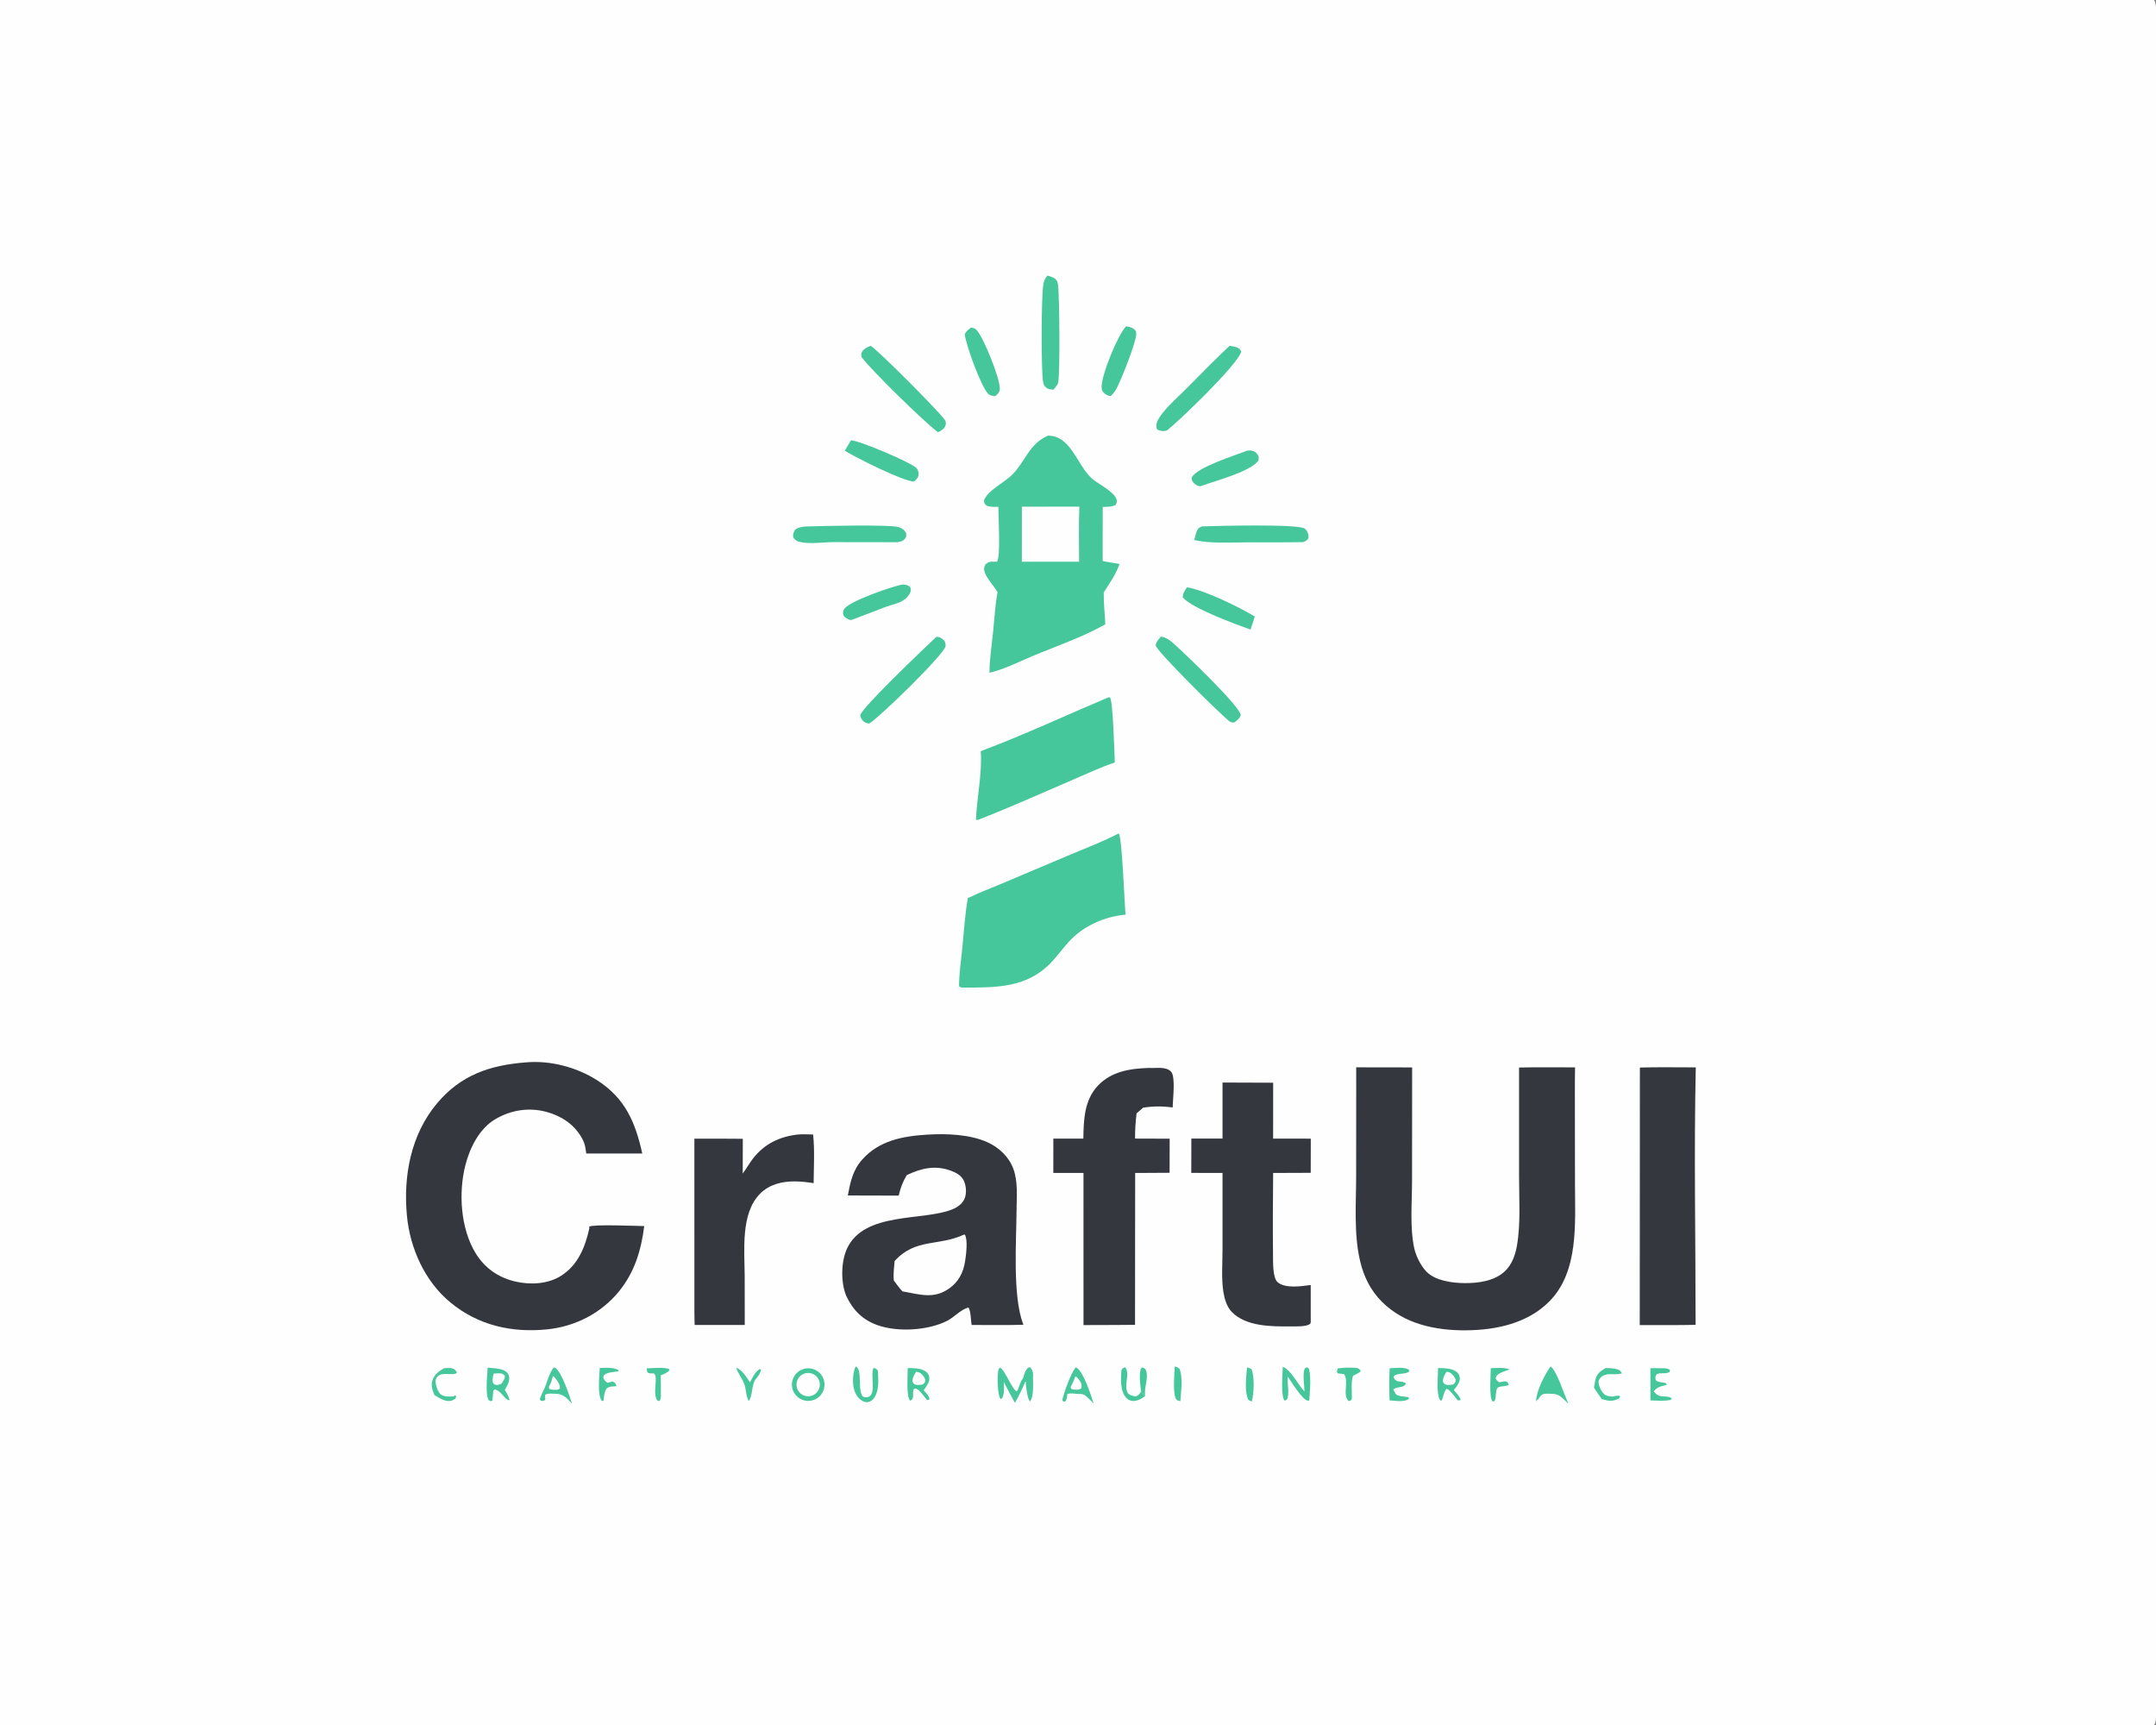 <?xml version="1.0" encoding="utf-8" ?>
<svg xmlns="http://www.w3.org/2000/svg" xmlns:xlink="http://www.w3.org/1999/xlink" width="500" height="400">
    <rect width="100%" height="100%" fill="#808080" stroke="none"/>
    <path fill="#FEFEFE" d="M0 0L499.562 0C500.187 1.093 499.999 2.502 500 3.73L500.004 316.043L500 379.01C500 381.762 500.369 397.896 499.844 399.446C499.772 399.659 499.676 399.801 499.562 400L0 400L0 0Z"/>
    <path fill="#34373D" d="M352.285 247.546C356.604 247.434 360.948 247.515 365.27 247.507C365.204 251.21 365.247 254.921 365.237 258.625L365.258 274.544C365.263 283.539 366.194 294.803 359.339 301.746C354.285 306.866 347.015 308.408 340.068 308.478C332.975 308.55 325.678 307.052 320.494 301.872C317.828 299.208 316.287 296.063 315.424 292.421C313.931 286.123 314.505 278.995 314.506 272.543L314.521 247.496L327.491 247.517L327.469 273.906C327.468 278.814 326.935 284.586 327.965 289.377C328.365 291.239 329.488 293.521 330.826 294.886C332.918 297.019 336.849 297.508 339.682 297.533C342.921 297.56 346.832 297.019 349.205 294.578C350.687 293.053 351.434 290.938 351.792 288.879C352.692 283.703 352.284 278.006 352.285 272.757L352.285 247.546Z"/>
    <path fill="#34373D" d="M121.841 246.358C127.573 245.825 133.742 247.444 138.566 250.547C145.013 254.695 147.365 260.303 148.953 267.484L135.962 267.485L135.926 267.245C135.906 267.112 135.882 266.979 135.865 266.845C135.72 265.654 135.498 264.865 134.905 263.824C133.123 260.694 130.156 258.751 126.715 257.827C122.643 256.733 118.503 257.385 114.878 259.515C111.159 261.699 108.954 266.16 107.924 270.197C106.295 276.576 106.816 284.812 110.24 290.494C112.356 294.005 115.523 296.24 119.515 297.167C122.958 297.967 127.02 297.779 130.079 295.862C134.05 293.373 135.731 289.137 136.688 284.757L136.627 284.451C137.441 283.842 147.671 284.294 149.407 284.307C148.685 289.899 147.212 294.918 143.606 299.379C139.47 304.493 133.427 307.598 126.898 308.258C118.664 309.09 110.886 307.336 104.44 302.006C98.511 297.105 95.082 289.459 94.369 281.895C93.499 272.663 95.288 263.037 101.39 255.802C106.895 249.274 113.589 247.015 121.841 246.358Z"/>
    <path fill="#34373D" d="M214.968 263.107C219.458 262.823 225.003 263.016 229.106 264.917C231.764 266.148 234.013 268.297 235.026 271.08C236.086 273.994 235.778 277.323 235.757 280.371C235.707 287.717 234.793 300.384 237.249 306.955C237.279 307.034 237.311 307.112 237.342 307.19C233.347 307.315 229.329 307.235 225.331 307.239C225.13 306.124 225.17 304.067 224.597 303.18C222.837 303.63 221.279 305.462 219.614 306.301C215.191 308.53 208.179 308.943 203.522 307.288C200.014 306.042 197.851 303.842 196.269 300.535C196.236 300.453 196.202 300.372 196.17 300.29C194.976 297.217 195.043 292.596 196.405 289.586C200.352 280.859 214.222 283.192 220.889 280.415C222.096 279.912 223.238 279.118 223.73 277.858C224.21 276.63 224.06 274.867 223.473 273.697C222.865 272.486 221.644 271.869 220.422 271.433C216.807 270.146 213.649 270.888 210.285 272.496C209.385 273.977 208.798 275.555 208.42 277.243L196.616 277.213C197.212 274.063 197.756 271.363 199.955 268.886C203.87 264.475 209.353 263.455 214.968 263.107Z"/>
    <path fill="#FEFEFE" d="M223.578 286.277L223.772 286.308C224.499 287.574 224.041 291.052 223.804 292.532C223.384 295.149 222.271 297.28 220.062 298.815C216.435 301.335 213.227 300.113 209.282 299.447C208.542 298.661 207.919 297.774 207.273 296.911C207.146 295.421 207.343 293.903 207.472 292.417C212.305 287.07 217.647 289.033 223.578 286.277Z"/>
    <path fill="#46C79B" d="M243.099 100.997C243.735 101.045 244.443 101.131 245.037 101.367C249.044 102.955 250.351 108.818 253.674 111.336C255.066 112.391 258.426 114.099 258.941 115.801C259.117 116.382 258.997 116.626 258.691 117.114C257.765 117.573 256.75 117.518 255.736 117.556L255.725 130.103C257.017 130.362 258.328 130.551 259.629 130.762C258.844 133.14 257.312 135.266 255.975 137.363C255.919 139.802 256.231 142.317 256.337 144.765C251.21 147.709 244.666 149.934 239.154 152.255C236.027 153.599 232.783 155.229 229.459 155.999C229.485 152.87 229.991 149.67 230.31 146.555C230.624 143.485 230.777 140.363 231.338 137.328C230.517 135.808 228.689 134.072 228.295 132.438C228.123 131.729 228.249 131.446 228.58 130.82C229.035 130.486 229.357 130.242 229.952 130.243C230.373 130.241 230.794 130.246 231.215 130.258C232.109 129.048 231.519 119.663 231.53 117.513C230.559 117.539 229.727 117.597 228.797 117.259C228.266 116.727 228.25 116.749 228.192 116.005C229.163 113.668 232.76 111.992 234.592 110.221C237.819 107.1 238.607 102.867 243.099 100.997Z"/>
    <path fill="#FEFEFE" d="M236.982 117.49L250.317 117.482C250.12 121.709 250.263 126.023 250.254 130.259L236.98 130.25L236.982 117.49Z"/>
    <path fill="#34373D" d="M266.449 247.636C268.036 247.749 270.417 247.222 271.6 248.522C272.669 249.698 271.966 255.027 271.961 256.795C269.559 256.49 267.514 256.48 265.112 256.851L263.584 258.173C263.331 260.148 263.228 262.031 263.23 264.019L271.257 264.043L271.243 271.951L263.256 271.994L263.225 307.208L258.33 307.243L251.275 307.265L251.272 271.993L244.275 271.98L244.281 264.027L251.241 264.029C251.301 259.71 251.449 255.132 254.572 251.795C257.73 248.421 262.071 247.78 266.449 247.636Z"/>
    <path fill="#34373D" d="M283.516 251.023L295.259 251.063L295.249 264.026L303.986 264.034L303.97 271.96L295.257 271.991C295.197 278.357 295.154 284.741 295.225 291.107C295.242 292.564 295.113 296.323 296.313 297.34C298.085 298.842 301.871 298.248 303.971 297.971L303.973 306.312C303.951 306.583 304.017 306.83 303.782 307.012C302.887 307.706 300.309 307.56 299.224 307.57C294.847 307.608 288.917 307.605 285.638 304.195C284.523 303.037 283.973 301.191 283.723 299.635C283.218 296.492 283.517 292.96 283.516 289.773L283.515 271.985L276.269 271.978L276.286 264.019L283.516 264.014L283.516 251.023Z"/>
    <path fill="#46C79B" d="M259.462 193.248C260.253 194.432 260.768 209.407 261.03 212.099C256.155 212.522 251.308 214.672 247.964 218.279C246.425 219.94 245.12 221.826 243.531 223.441C238.021 229.042 231.014 228.993 223.688 229.009C223.1 228.993 222.864 229.092 222.418 228.689C222.418 225.755 222.883 222.797 223.164 219.878C223.536 216.011 223.789 212.093 224.447 208.263C226.873 207.055 229.492 206.088 231.991 205.034L248.349 198.123C252.068 196.558 255.879 195.11 259.462 193.248Z"/>
    <path fill="#34373D" d="M380.308 247.547C384.617 247.422 388.957 247.514 393.269 247.507C392.833 267.37 393.231 287.337 393.229 307.21C388.917 307.307 384.589 307.25 380.275 307.266L380.308 247.547Z"/>
    <path fill="#34373D" d="M184.929 263.087C186.11 262.964 187.376 263.057 188.568 263.07C188.967 266.755 188.718 270.642 188.691 274.351C187.273 274.136 185.874 273.964 184.438 273.948C181.466 273.914 178.49 274.598 176.32 276.75C171.704 281.327 172.678 289.995 172.702 295.951L172.717 307.242L161.093 307.245L161.04 304.665L161.033 264.034C164.777 264.025 168.52 264.036 172.264 264.068L172.245 272.113C173.104 270.992 173.775 269.741 174.644 268.625C177.263 265.26 180.734 263.579 184.929 263.087Z"/>
    <path fill="#46C79B" d="M257.103 161.683L257.431 161.742C258.112 162.52 258.456 174.934 258.539 176.8C255.085 177.977 251.74 179.554 248.389 180.994C241.395 183.999 234.41 187.143 227.321 189.913C226.88 190.131 226.818 190.146 226.328 190.098C226.562 184.871 227.795 179.361 227.449 174.18C237.452 170.437 247.253 165.837 257.103 161.683Z"/>
    <path fill="#46C79B" d="M285.137 80.197C285.661 80.258 286.369 80.366 286.861 80.564C287.442 80.799 287.633 80.988 287.844 81.562C287.076 84.499 273.816 97.269 270.658 99.806C270.589 99.83 270.523 99.861 270.452 99.879C269.776 100.049 269.009 99.938 268.398 99.622C268.196 99.273 268.179 99.123 268.181 98.714C268.188 97.687 268.913 96.697 269.516 95.909C271.099 93.842 273.21 92.035 275.051 90.19C278.392 86.842 281.691 83.436 285.137 80.197Z"/>
    <path fill="#46C79B" d="M217.185 147.64C218.022 147.722 218.547 148.06 219.091 148.677C219.219 149.09 219.362 149.498 219.253 149.933C218.748 151.949 203.909 166.438 201.575 167.762C201.181 167.752 200.75 167.635 200.431 167.394C199.884 166.982 199.591 166.52 199.487 165.856C199.967 163.956 214.63 150.051 217.185 147.64Z"/>
    <path fill="#46C79B" d="M269.24 147.617C270.388 147.781 271.254 148.405 272.098 149.154C274.453 151.245 287.599 163.745 287.729 165.833C287.474 166.673 286.87 167.043 286.207 167.552C285.627 167.509 285.493 167.542 285.039 167.193C283.088 165.692 268.197 151.023 268.004 149.621C268.164 148.772 268.699 148.255 269.24 147.617Z"/>
    <path fill="#46C79B" d="M278.742 122.063C281.743 121.958 301.382 121.425 302.643 122.612C303.292 123.223 303.459 123.897 303.462 124.755C303.045 125.418 302.913 125.418 302.217 125.711C297.858 125.785 293.49 125.753 289.13 125.764C285.125 125.774 280.901 126.082 276.97 125.234C277.138 124.577 277.28 123.859 277.527 123.23C277.824 122.477 278.054 122.372 278.742 122.063Z"/>
    <path fill="#46C79B" d="M186.566 122.098C189.74 121.969 206.497 121.58 208.435 122.238C209.276 122.524 209.737 122.874 210.149 123.653C210.179 124.208 210.242 124.418 209.896 124.888C209.447 125.498 208.749 125.636 208.049 125.731L193.267 125.71C190.826 125.729 187.8 126.22 185.453 125.66C184.697 125.48 184.35 125.19 183.932 124.554C183.895 123.861 184.012 123.526 184.33 122.915C184.981 122.3 185.719 122.25 186.566 122.098Z"/>
    <path fill="#46C79B" d="M201.896 80.184C203.539 81.081 218.062 95.689 219.148 97.415C219.399 97.813 219.398 98.202 219.27 98.645C219.033 99.466 218.238 99.858 217.541 100.23C214.387 97.912 202.136 85.93 199.834 82.835C199.761 82.443 199.657 82.241 199.797 81.854C200.123 80.95 201.078 80.531 201.896 80.184Z"/>
    <path fill="#46C79B" d="M242.886 63.892C243.479 64.059 244.118 64.217 244.618 64.593C245.225 65.05 245.334 65.641 245.404 66.363C245.699 69.403 245.849 86.09 245.418 88.625C245.312 89.248 244.688 89.885 244.296 90.36C243.857 90.331 243.245 90.273 242.853 90.05C242.3 89.735 242.028 89.236 241.913 88.629C241.445 86.158 241.464 68.913 241.953 65.967C242.089 65.145 242.398 64.557 242.886 63.892Z"/>
    <path fill="#46C79B" d="M197.364 102.102C199.322 102.16 211.329 107.233 212.562 108.567C212.9 108.933 213.062 109.534 213.033 110.024C212.988 110.763 212.491 111.197 211.979 111.666C209.333 111.575 198.522 106.122 195.92 104.522C196.368 103.701 196.882 102.905 197.364 102.102Z"/>
    <path fill="#46C79B" d="M275.273 136.179C279.299 136.83 287.412 140.776 291.001 142.959C290.7 143.976 290.343 144.983 290.011 145.991C286.585 144.765 276.434 141.064 274.299 138.534C274.252 137.608 274.804 136.938 275.273 136.179Z"/>
    <path fill="#46C79B" d="M261.16 75.665C261.761 75.725 262.639 75.969 263.087 76.393C263.418 76.707 263.503 76.936 263.509 77.388C263.532 79.302 259.962 88.256 258.857 90.261C258.533 90.851 258.057 91.366 257.604 91.86C256.994 91.778 256.498 91.562 256.044 91.142C255.62 90.75 255.472 90.259 255.473 89.69C255.482 86.837 259.219 77.638 261.16 75.665Z"/>
    <path fill="#46C79B" d="M289.243 104.493C289.488 104.47 289.757 104.435 290.004 104.452C290.64 104.497 291.152 104.756 291.553 105.265C291.994 105.825 291.954 106.119 291.846 106.79C290.044 109.355 281.881 111.497 278.809 112.602C278.698 112.642 278.593 112.706 278.476 112.722C277.885 112.807 277.41 112.517 276.995 112.13C276.482 111.653 276.368 111.437 276.357 110.755C277.582 108.322 286.399 105.619 289.243 104.493Z"/>
    <path fill="#46C79B" d="M225.211 75.959C225.788 76.087 226.067 76.093 226.504 76.545C228.069 78.165 232.057 88.044 231.867 90.246C231.795 91.076 231.345 91.348 230.78 91.874C230.22 91.805 229.65 91.755 229.215 91.361C227.61 89.907 223.922 79.834 223.75 77.51C224.024 76.783 224.617 76.421 225.211 75.959Z"/>
    <path fill="#46C79B" d="M209.205 135.556C210.006 135.525 210.525 135.642 211.12 136.166C211.219 136.717 211.29 136.938 211.06 137.472C210.738 138.222 210.001 138.9 209.315 139.32C208.255 139.969 206.653 140.265 205.467 140.712L197.463 143.767C197.056 143.753 196.891 143.709 196.539 143.512C196.041 143.234 195.577 142.876 195.51 142.269C195.464 141.854 195.625 141.435 195.868 141.109C197.162 139.375 206.832 135.976 209.205 135.556Z"/>
    <path fill="#46C79B" d="M186.434 317.42C188.459 316.864 190.549 318.063 191.091 320.092C191.632 322.121 190.418 324.202 188.385 324.729C186.701 325.166 184.936 324.397 184.109 322.866C183.56 321.852 183.504 320.642 183.957 319.582C184.41 318.521 185.322 317.725 186.434 317.42Z"/>
    <path fill="#FEFEFE" d="M187.494 318.361C188.488 318.388 189.386 318.957 189.836 319.843C190.285 320.73 190.213 321.791 189.648 322.608C189.083 323.425 188.116 323.868 187.128 323.761C185.684 323.604 184.62 322.335 184.718 320.885C184.817 319.435 186.042 318.321 187.494 318.361Z"/>
    <path fill="#46C79B" d="M232.807 320.468C232.829 321.695 232.971 322.972 232.46 324.118L232.091 324.463C231.262 323.434 231.304 319.379 231.478 318.001C231.539 317.519 231.585 317.422 231.928 317.114C233.175 317.796 234.921 322.736 235.888 322.59C236.41 321.604 236.528 320.442 237.247 319.605L237.313 319.538C237.54 318.684 237.748 317.994 238.306 317.295C238.484 317.072 238.647 317.136 238.919 317.108C239.505 317.779 239.447 318.059 239.554 318.923C239.539 320.415 239.847 323.861 238.846 325L238.486 324.283L238.531 324.505C238.115 323.068 237.966 321.698 237.855 320.209C237.117 321.987 236.338 323.634 235.364 325.301C234.483 323.705 233.631 322.094 232.807 320.468Z"/>
    <path fill="#46C79B" d="M237.247 319.605L237.313 319.538C237.54 318.684 237.748 317.994 238.306 317.295C238.484 317.072 238.647 317.136 238.919 317.108C239.505 317.779 239.447 318.059 239.554 318.923C239.257 319.526 238.991 319.879 238.492 320.332C238.146 320.411 238.089 320.47 237.741 320.351L237.247 319.605Z"/>
    <path fill="#46C79B" d="M113.095 317.144C114.238 317.227 115.74 317.296 116.792 317.73C117.34 317.957 117.807 318.381 117.996 318.946C118.394 320.135 117.613 321.28 117.079 322.301C117.519 323.071 118.006 323.802 118.194 324.678C117.673 324.698 117.486 324.398 117.092 324.083C116.419 323.315 115.784 322.493 114.788 322.166L114.42 322.436C114.341 323.197 114.265 323.958 114.193 324.72L113.854 324.938L113.321 324.676C112.506 323.165 113.003 318.94 113.095 317.144Z"/>
    <path fill="#FEFEFE" d="M114.491 318.51C114.797 318.487 115.105 318.464 115.412 318.454C116.153 318.431 116.554 318.475 117.09 318.998C117.089 319.788 116.713 320.23 116.278 320.863C115.942 320.991 115.606 321.15 115.24 321.149C114.693 321.149 114.666 321.023 114.306 320.65C114.162 319.835 114.278 319.303 114.491 318.51Z"/>
    <path fill="#46C79B" d="M333.513 317.229C334.899 317.253 336.444 317.226 337.657 318.005C338.188 318.345 338.451 318.812 338.538 319.43C338.692 320.524 337.761 321.518 337.158 322.351C337.769 323.012 338.289 323.612 338.739 324.398L338.613 324.712L338.05 324.69C337.413 323.966 336.349 322.329 335.498 322.037C334.754 322.777 334.817 323.963 334.252 324.84L333.897 324.581C333.059 322.787 333.495 319.259 333.513 317.229Z"/>
    <path fill="#FEFEFE" d="M335.46 318.086C335.663 318.117 335.823 318.13 336.013 318.194C336.768 318.449 337.275 319.179 337.579 319.873C337.535 320.608 337.531 320.552 336.983 321.051C336.485 321.103 335.844 321.232 335.361 321.082C334.888 320.935 334.826 320.707 334.595 320.309C334.666 319.394 334.998 318.853 335.46 318.086Z"/>
    <path fill="#46C79B" d="M210.518 317.23C211.81 317.235 213.328 317.244 214.479 317.89C215.047 318.208 215.372 318.679 215.497 319.312C215.719 320.441 214.806 321.487 214.212 322.373L214.334 322.51C214.806 323.049 215.586 323.799 215.537 324.524L215.037 324.673C214.435 324.014 213.94 323.239 213.305 322.611C212.878 322.188 212.611 321.973 212.008 321.984C211.525 322.713 211.939 323.451 211.663 324.233C211.527 324.621 211.394 324.641 211.048 324.782C210.127 323.774 210.519 318.758 210.518 317.23Z"/>
    <path fill="#FEFEFE" d="M212.449 318.093C212.654 318.122 212.817 318.133 213.01 318.196C213.769 318.443 214.278 319.179 214.587 319.87C214.538 320.608 214.541 320.55 213.985 321.045C213.486 321.099 212.844 321.231 212.359 321.085C211.883 320.941 211.82 320.709 211.584 320.309C211.655 319.395 211.985 318.858 212.449 318.093Z"/>
    <path fill="#46C79B" d="M128.409 317.085C128.57 317.125 128.654 317.134 128.806 317.23C130.282 318.154 132.048 323.612 132.666 325.485C131.598 324.389 130.884 323.42 129.312 323.218C128.397 323.204 127.198 322.985 126.399 323.423C126.43 323.822 126.449 324.222 126.456 324.622C125.953 324.887 125.932 324.888 125.37 324.8L125.205 324.378C125.441 323.77 125.664 323.15 125.967 322.572C126.882 320.825 127.198 318.632 128.409 317.085Z"/>
    <path fill="#FEFEFE" d="M128.202 319.077C128.443 319.216 128.61 319.355 128.783 319.574C129.315 320.245 129.938 321.11 129.845 322L129.281 322.258C128.598 322.274 128.023 322.317 127.382 322.056L127.27 321.596C127.718 320.835 127.976 320.201 128.153 319.332C128.17 319.247 128.186 319.162 128.202 319.077Z"/>
    <path fill="#46C79B" d="M359.593 316.864C361.005 317.726 362.846 323.645 363.723 325.489C362.457 324.404 361.863 323.241 360.02 323.206C359.441 323.194 358.807 323.142 358.232 323.204C357.358 323.298 357.1 323.958 356.624 324.607L356.408 324.558L356.485 324.804L356.327 324.895L356.24 324.744C356.362 322.414 358.228 318.756 359.593 316.864Z"/>
    <path fill="#46C79B" d="M249.426 317.082C249.528 317.122 249.636 317.148 249.732 317.201C251.221 318.017 253.052 323.628 253.649 325.463C253.071 324.885 252.493 324.268 251.866 323.745C251.276 323.254 250.81 323.192 250.061 323.242C249.278 323.185 248.227 322.952 247.517 323.281C247.431 323.9 247.445 324.581 246.97 325.036L246.498 324.92L246.359 324.618C246.82 322.662 248.278 318.67 249.426 317.082Z"/>
    <path fill="#FEFEFE" d="M249.397 319.149C249.825 319.375 250.084 319.713 250.356 320.104C250.766 320.696 250.941 321.187 250.803 321.907L250.177 322.241C249.551 322.256 249.007 322.305 248.418 322.047L248.287 321.615C248.754 320.808 249.078 320.022 249.397 319.149Z"/>
    <path fill="#46C79B" d="M302.53 322.649C302.493 321.418 302.059 318.495 302.548 317.462C302.712 317.117 302.84 317.174 303.182 317.06L303.594 317.462C304.084 319.831 303.77 322.379 303.639 324.781C303.517 324.779 303.394 324.786 303.272 324.773C302.03 324.645 299.402 320.276 298.627 319.179C298.516 320.612 299.005 322.929 298.6 324.188C298.46 324.624 298.298 324.642 297.915 324.8C296.98 323.704 297.464 318.544 297.491 316.924C299.51 317.743 300.966 321.081 302.53 322.649Z"/>
    <path fill="#46C79B" d="M322.285 317.281C323.532 317.229 325.778 316.902 326.755 317.636L326.785 318.067C326.029 318.606 324.845 318.457 323.958 318.724C323.487 318.866 323.399 318.895 323.179 319.308C323.861 320.964 324.993 319.912 326.068 320.828C325.558 321.876 324.252 321.482 323.397 322.026C323.303 322.086 323.213 322.151 323.121 322.213C323.302 322.584 323.512 322.943 323.711 323.305C324.589 323.92 325.673 323.74 326.679 324.022L326.75 324.353C325.787 325.202 323.515 324.799 322.266 324.729C322.17 322.238 322.129 319.77 322.285 317.281Z"/>
    <path fill="#46C79B" d="M198.446 316.843C200.077 317.576 198.816 322.041 200.042 323.808C200.585 324.026 200.99 324.142 201.554 323.846C203.184 322.989 201.837 318.782 202.56 317.232C203.171 317.27 203.163 317.37 203.6 317.815C203.669 319.372 203.835 321.456 203.325 322.934C203.031 323.788 202.523 324.696 201.633 325.042C201.164 325.224 200.62 325.157 200.175 324.941C199.118 324.429 198.476 323.448 198.126 322.358C197.641 320.845 197.728 318.248 198.446 316.843Z"/>
    <path fill="#46C79B" d="M382.747 317.255C383.596 317.25 384.445 317.252 385.294 317.263C385.982 317.277 386.816 317.222 387.305 317.732L387.18 318.152C386.189 318.698 385.175 318.199 384.188 318.652C383.846 319.273 383.871 319.304 383.975 320.012C384.601 320.642 385.559 320.478 386.418 320.76L386.526 321.133C385.203 321.49 384.387 321.512 383.532 322.642C384.985 324.635 386.674 323.218 387.723 324.342L387.449 324.614C385.952 324.937 384.284 324.77 382.755 324.737L382.747 317.255Z"/>
    <path fill="#46C79B" d="M372.332 317.234C373.137 317.202 374.135 317.298 374.92 317.48C375.63 317.644 375.754 317.84 376.145 318.44C375.084 318.908 373.475 318.42 372.247 318.816C371.423 319.082 371.146 319.407 370.738 320.137C370.667 321.193 371.194 322.401 371.919 323.17C372.461 323.747 373.252 323.782 373.992 323.845C374.538 323.691 374.942 323.626 375.509 323.628L375.739 323.925L375.368 324.364C373.839 325.031 372.992 324.879 371.464 324.422C370.837 323.565 370.255 322.679 369.667 321.794C369.752 321.227 369.83 320.65 369.954 320.09C370.301 318.524 371.049 318.036 372.332 317.234Z"/>
    <path fill="#46C79B" d="M310.242 317.307C311.558 317.12 313.048 317.075 314.369 317.182C315.045 317.237 315.164 317.363 315.572 317.891C315.285 318.454 314.265 318.626 313.735 319.133C313.33 320.576 313.507 322.314 313.511 323.812C313.545 324.119 313.557 324.248 313.416 324.536C313.264 324.848 313.095 324.796 312.784 324.884C311.213 323.562 312.94 320.218 311.675 318.627L310.264 318.469L310.032 318.116L310.242 317.307Z"/>
    <path fill="#46C79B" d="M345.729 317.258C346.92 317.226 349.016 317.017 350.087 317.561C349.364 317.825 348.567 318.063 347.883 318.412C347.261 318.729 347.087 318.948 346.848 319.59C347.151 320.185 347.16 320.234 347.749 320.538C348.272 320.42 348.851 320.221 349.381 320.367C349.739 320.465 349.764 320.863 349.892 321.176C349.132 321.477 348.36 321.405 347.593 321.628C346.674 321.896 347.127 323.966 346.591 324.914L346.112 324.975C345.292 323.788 345.73 318.905 345.729 317.258Z"/>
    <path fill="#46C79B" d="M139.092 317.203C140.431 317.188 142.261 316.994 143.433 317.71L143.438 318.005C142.525 318.123 140.839 318.177 140.179 318.812C139.889 319.091 139.96 319.167 139.929 319.541C140.251 320.11 140.321 320.292 140.894 320.642L142.076 320.346C142.761 320.664 142.706 320.781 142.984 321.453C142.139 321.49 141.374 321.422 140.684 321.975C140.111 322.867 140.075 323.79 139.972 324.814L139.597 324.847C138.466 323.598 139.028 318.942 139.092 317.203Z"/>
    <path fill="#46C79B" d="M102.974 317.264C103.574 317.238 104.408 317.151 104.982 317.333C105.514 317.501 105.724 317.852 105.975 318.308C105.228 319.063 102.995 318.182 101.808 318.921C101.33 319.219 101.039 319.672 101.012 320.237C100.974 321.014 101.51 322.7 102.1 323.234C102.94 323.992 104.147 323.833 105.196 323.812L105.539 323.532L105.812 323.748L105.607 324.311C105.294 324.525 105.016 324.724 104.639 324.809C103.188 325.138 101.936 324.176 100.743 323.486C100.313 322.427 99.937 321.431 100.224 320.279C100.585 318.834 101.757 317.979 102.974 317.264Z"/>
    <path fill="#46C79B" d="M149.964 317.297C151.586 317.255 153.529 316.996 155.096 317.407L155.255 317.734C154.665 318.381 154.037 318.6 153.242 318.914C153.276 320.379 153.258 321.847 153.261 323.312C153.256 323.99 153.308 324.274 152.968 324.873L152.52 324.796C151.495 323.742 152.162 321.041 152.069 319.631C152.031 319.061 152.021 318.82 151.604 318.445C151.165 318.47 150.724 318.541 150.321 318.329C150.022 318.172 150.026 317.614 149.964 317.297Z"/>
    <path fill="#46C79B" d="M173.923 320.522C174.542 319.473 174.958 318.348 175.964 317.6C176.211 317.416 176.088 317.481 176.483 317.532C176.365 318.58 175.668 319.269 175.05 320.089C174.266 321.62 174.569 323.484 173.679 324.868C173.038 324.109 173.039 322.129 172.66 321.071C172.167 319.699 171.221 318.571 170.717 317.182C172.092 317.513 173.148 319.447 173.923 320.522Z"/>
    <path fill="#46C79B" d="M265.586 323.694C264.873 324.298 263.881 324.819 262.933 324.865C262.276 324.897 261.672 324.651 261.22 324.174C259.722 322.59 259.94 319.748 260.062 317.74C260.396 317.25 260.377 317.206 260.939 317.047C262.206 318.6 260.442 321.251 261.616 323.136C262.231 323.62 262.62 323.706 263.391 323.792C264.119 323.544 264.188 323.294 264.628 322.684L265.586 323.694Z"/>
    <path fill="#46C79B" d="M289.2 317.067C289.56 317.156 289.852 317.277 290.191 317.424C291.002 318.989 290.804 323.304 290.293 325C290.026 324.903 289.752 324.732 289.503 324.602C288.546 322.52 289.031 319.302 289.2 317.067Z"/>
    <path fill="#46C79B" d="M272.42 316.872C272.914 316.96 273.136 317.07 273.527 317.384C274.41 319.525 273.869 322.626 273.739 324.898C273.429 324.817 273.019 324.805 272.814 324.534C271.886 323.305 272.399 318.518 272.42 316.872Z"/>
    <path fill="#46C79B" d="M264.628 322.684C264.426 321.073 264.143 319.008 264.542 317.438L264.867 317.088C265.329 317.24 265.531 317.234 265.742 317.717C266.485 319.424 265.23 321.899 265.586 323.694L264.628 322.684Z"/>
</svg>
